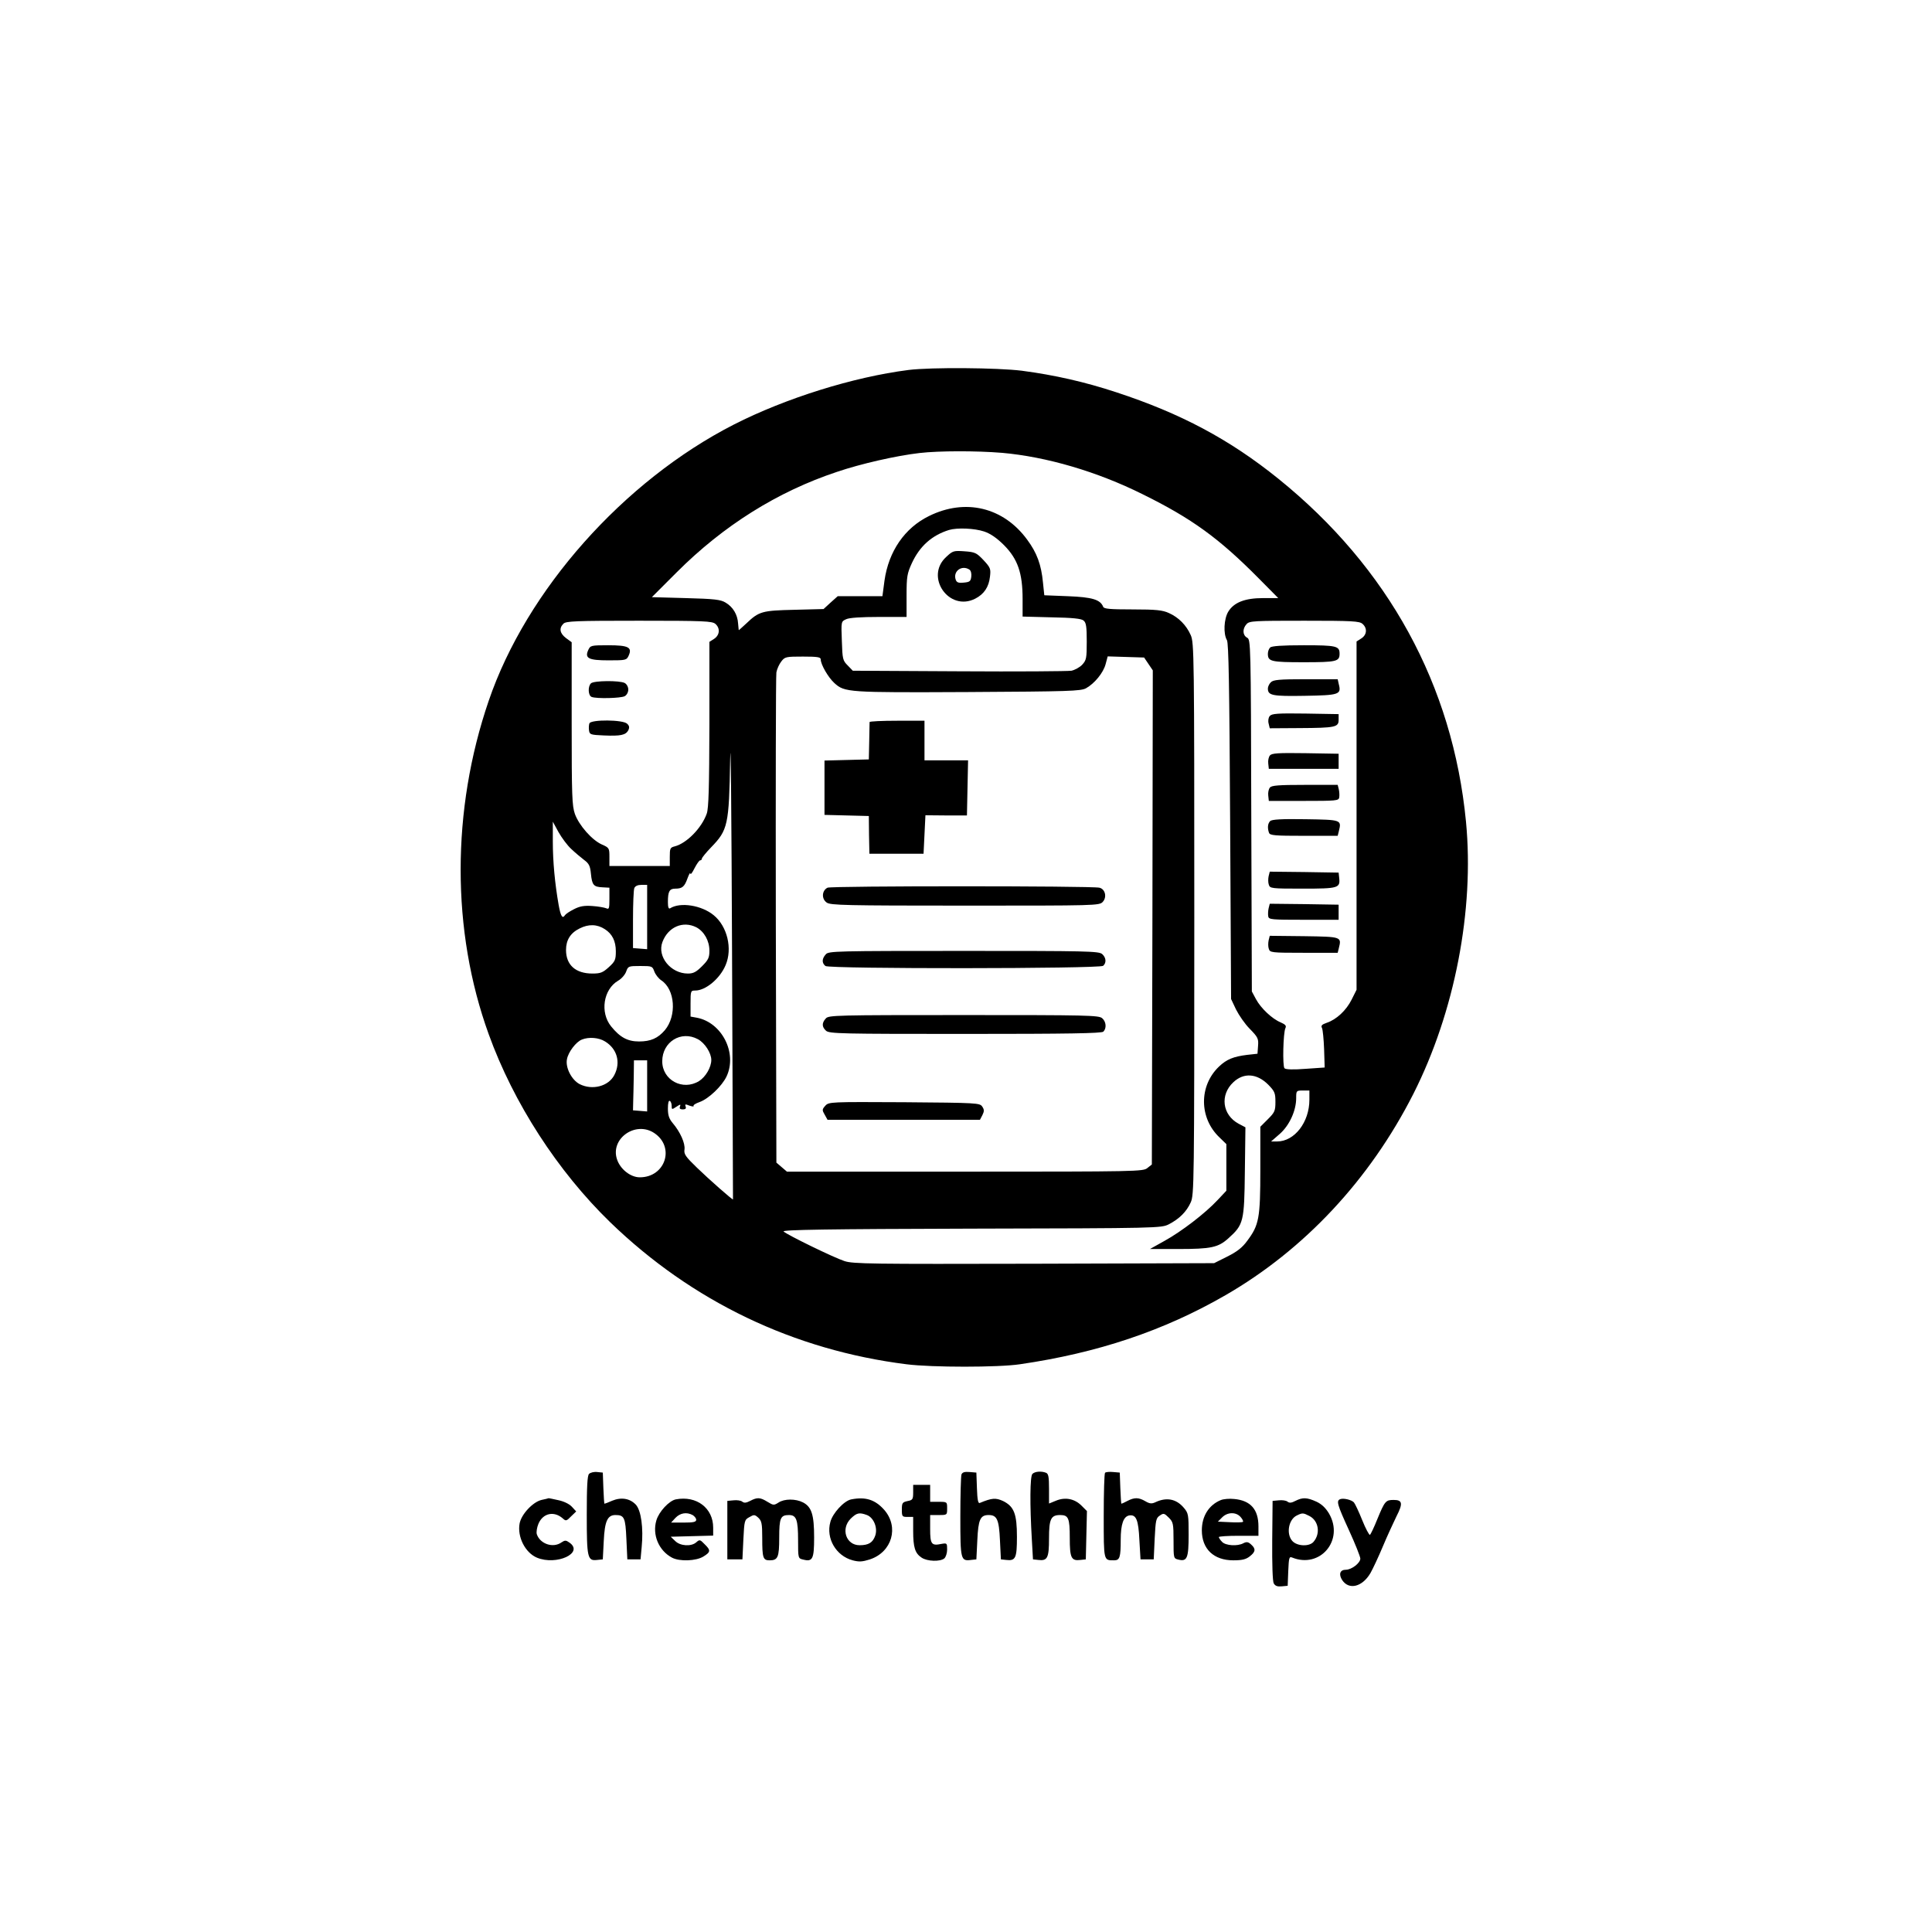 <?xml version="1.0" standalone="no"?>
<!DOCTYPE svg PUBLIC "-//W3C//DTD SVG 20010904//EN"
 "http://www.w3.org/TR/2001/REC-SVG-20010904/DTD/svg10.dtd">
<svg version="1.0" xmlns="http://www.w3.org/2000/svg"
 width="1024pt" height="1024pt" viewBox="0 0 1024 1024"
 preserveAspectRatio="xMidYMid meet">
<g transform="translate(0,1024) scale(0.1,-0.1)"
fill="#000000" stroke="none">
<path d="M4815 8279 c-291 -37 -650 -149 -925 -289 -585 -299 -1100 -878
-1300 -1465 -198 -579 -198 -1219 0 -1766 132 -366 366 -727 644 -997 434
-420 973 -678 1571 -753 134 -17 486 -17 600 0 413 60 764 178 1090 366 418
241 765 612 996 1067 219 433 324 974 279 1443 -70 723 -411 1347 -995 1818
-258 208 -517 346 -859 458 -167 55 -326 91 -500 114 -128 16 -480 19 -601 4z
m495 -439 c238 -21 506 -100 745 -219 262 -129 406 -234 615 -445 l105 -106
-80 0 c-97 0 -155 -23 -185 -72 -23 -38 -27 -117 -7 -151 9 -17 13 -236 17
-962 l5 -940 26 -55 c15 -30 47 -77 73 -103 43 -44 47 -52 44 -90 l-3 -42 -55
-6 c-72 -9 -108 -23 -149 -62 -107 -102 -106 -273 3 -376 l36 -35 0 -123 0
-124 -46 -49 c-66 -71 -193 -168 -282 -217 l-77 -43 150 0 c174 0 212 8 266
57 80 72 84 87 87 353 l3 235 -36 19 c-87 47 -100 153 -28 220 55 52 125 47
185 -13 34 -35 38 -44 38 -91 0 -48 -4 -56 -40 -92 l-40 -40 0 -228 c0 -257
-7 -293 -69 -376 -26 -36 -54 -58 -106 -84 l-70 -35 -954 -3 c-863 -2 -960 -1
-1005 14 -56 18 -304 139 -323 157 -9 9 232 13 995 15 995 2 1007 3 1047 23
56 29 94 67 116 116 18 40 19 94 19 1503 0 1402 -1 1464 -19 1504 -23 52 -64
94 -116 117 -33 15 -66 19 -191 19 -123 0 -153 3 -157 14 -15 38 -58 51 -186
56 l-126 5 -7 67 c-9 95 -32 158 -84 228 -126 172 -328 220 -520 125 -129 -63
-214 -187 -236 -342 l-11 -83 -119 0 -118 0 -38 -34 -37 -34 -155 -4 c-171 -4
-187 -8 -255 -73 -21 -19 -38 -35 -39 -35 -1 0 -2 16 -4 36 -3 47 -27 87 -66
110 -26 16 -58 20 -211 24 l-180 5 132 132 c247 247 533 427 849 532 126 43
316 86 438 100 103 12 303 12 436 1z m-94 -417 c33 -11 67 -34 106 -73 72 -73
98 -147 98 -285 l0 -93 153 -4 c112 -2 159 -7 170 -17 14 -11 17 -33 17 -111
0 -89 -2 -99 -24 -123 -13 -14 -39 -28 -57 -32 -19 -3 -287 -5 -596 -3 l-563
3 -27 28 c-26 26 -28 33 -31 130 -4 103 -4 103 23 115 16 8 80 12 173 12 l147
0 0 112 c0 103 3 118 28 173 42 91 107 148 197 176 44 13 135 9 186 -8z
m-1424 -490 c26 -23 23 -59 -7 -79 l-25 -16 0 -437 c-1 -338 -4 -444 -14 -473
-27 -77 -107 -158 -170 -174 -24 -6 -26 -11 -26 -55 l0 -49 -160 0 -160 0 0
48 c0 46 -1 49 -40 66 -52 23 -121 101 -143 162 -15 44 -17 94 -17 480 l0 430
-30 22 c-33 25 -38 52 -14 76 13 14 64 16 401 16 346 0 388 -2 405 -17z m3430
0 c26 -23 23 -58 -7 -77 l-25 -16 0 -923 0 -923 -26 -52 c-29 -58 -81 -106
-132 -123 -26 -9 -32 -15 -25 -28 4 -9 9 -59 11 -112 l3 -97 -101 -7 c-64 -5
-105 -4 -112 3 -11 11 -7 188 5 213 6 12 0 19 -25 30 -46 19 -105 75 -131 123
l-22 41 -3 932 c-2 918 -3 933 -22 943 -24 13 -26 47 -3 72 15 17 38 18 306
18 256 0 293 -2 309 -17z m-2872 -188 c0 -27 40 -96 72 -125 55 -50 69 -51
708 -48 537 3 598 5 626 20 45 25 92 82 104 128 l11 41 97 -3 96 -3 23 -34 23
-34 -2 -1310 -3 -1309 -24 -19 c-22 -18 -53 -19 -967 -19 l-943 0 -28 24 -28
24 -3 1284 c-1 705 0 1297 3 1314 3 18 15 44 26 58 19 25 25 26 115 26 78 0
94 -3 94 -15z m-465 -2862 c-1 -5 -126 105 -191 168 -61 59 -70 72 -66 97 4
32 -22 92 -63 140 -19 23 -25 41 -25 77 0 28 4 44 10 40 6 -3 10 -15 10 -27 0
-19 1 -20 25 -4 21 14 24 14 19 1 -4 -10 0 -15 15 -15 14 0 19 5 15 15 -5 13
-2 14 20 5 15 -5 25 -6 22 -2 -3 5 12 14 32 21 48 17 119 85 143 136 58 124
-25 286 -158 311 l-33 6 0 69 c0 67 1 69 25 69 55 0 131 63 161 135 37 87 9
205 -63 264 -64 53 -177 71 -231 37 -8 -5 -12 5 -12 33 0 56 8 71 39 71 37 0
49 10 65 55 8 22 15 33 15 25 1 -8 10 4 22 28 12 23 25 42 30 42 5 0 9 4 9 9
0 5 22 32 49 60 89 92 95 117 101 466 3 165 7 -292 10 -1015 3 -723 5 -1316 5
-1317z m-857 1857 c20 -19 51 -45 68 -58 26 -19 32 -32 36 -73 6 -60 14 -70
62 -72 l36 -2 0 -59 c0 -52 -2 -57 -17 -50 -10 4 -43 10 -74 12 -43 3 -66 -1
-97 -17 -22 -11 -43 -25 -47 -31 -14 -22 -23 -7 -34 53 -20 114 -31 230 -31
337 l0 105 30 -55 c17 -30 47 -71 68 -90z m402 -361 l0 -170 -37 3 -38 3 0
150 c0 83 3 158 7 168 5 11 18 17 38 17 l30 0 0 -171z m-224 -64 c39 -25 58
-63 58 -117 0 -45 -4 -54 -37 -84 -32 -29 -44 -34 -87 -34 -89 0 -140 45 -140
125 0 52 23 90 72 114 47 24 93 23 134 -4z m485 10 c41 -22 69 -71 69 -124 0
-37 -6 -49 -39 -82 -31 -31 -46 -39 -75 -39 -91 0 -164 90 -135 167 30 80 109
114 180 78z m-223 -234 c6 -16 22 -37 37 -47 73 -48 83 -187 19 -264 -37 -43
-75 -60 -137 -60 -61 0 -101 22 -148 80 -60 74 -41 196 37 242 18 10 37 32 43
49 10 28 12 29 75 29 62 0 64 -1 74 -29z m231 -359 c37 -20 71 -73 71 -110 0
-39 -30 -90 -65 -112 -86 -53 -195 5 -195 105 0 103 100 165 189 117z m-492
-12 c64 -39 84 -111 49 -178 -31 -60 -117 -82 -184 -48 -42 22 -76 87 -67 132
7 38 48 92 79 104 36 15 90 11 123 -10z m223 -236 l0 -135 -37 3 -38 3 1 45
c1 25 2 84 3 133 l1 87 35 0 35 0 0 -136z m3510 -73 c0 -119 -79 -221 -171
-221 l-32 0 46 40 c51 45 87 123 87 190 0 39 1 40 35 40 l35 0 0 -49z m-3473
-176 c112 -74 60 -235 -76 -235 -49 0 -104 43 -121 96 -36 109 98 204 197 139z"/>
<path d="M5015 7288 c-115 -105 15 -292 154 -221 47 24 72 62 78 116 5 42 3
48 -34 88 -37 39 -45 43 -101 47 -57 4 -62 3 -97 -30z m123 -67 c8 -5 12 -21
10 -37 -3 -25 -8 -29 -40 -32 -29 -3 -38 1 -43 17 -14 44 33 78 73 52z"/>
<path d="M3118 6795 c-20 -44 1 -55 108 -55 91 0 95 1 106 25 20 44 -1 55
-108 55 -91 0 -95 -1 -106 -25z"/>
<path d="M3132 6618 c-17 -17 -15 -65 4 -72 26 -10 154 -7 175 4 11 6 19 21
19 35 0 14 -8 29 -19 35 -27 14 -164 13 -179 -2z"/>
<path d="M3124 6406 c-3 -8 -4 -25 -2 -38 3 -21 8 -23 78 -26 90 -4 116 2 130
27 7 15 6 24 -6 35 -21 22 -192 23 -200 2z"/>
<path d="M6732 6808 c-7 -7 -12 -21 -12 -33 0 -41 16 -45 190 -45 174 0 190 4
190 45 0 41 -16 45 -190 45 -116 0 -170 -4 -178 -12z"/>
<path d="M6736 6624 c-9 -8 -16 -24 -16 -33 0 -37 22 -42 195 -39 183 3 195 7
181 61 l-6 27 -169 0 c-141 0 -172 -3 -185 -16z"/>
<path d="M6730 6445 c-7 -8 -10 -25 -6 -40 l6 -25 158 1 c191 1 207 5 207 44
l0 30 -176 3 c-147 2 -178 0 -189 -13z"/>
<path d="M6731 6236 c-7 -8 -11 -27 -9 -43 l3 -28 185 0 185 0 0 40 0 40 -176
3 c-145 2 -178 0 -188 -12z"/>
<path d="M6731 6066 c-7 -8 -11 -27 -9 -43 l3 -28 185 0 c171 0 185 1 188 18
2 10 1 29 -2 43 l-6 24 -174 0 c-139 0 -176 -3 -185 -14z"/>
<path d="M6732 5888 c-13 -13 -15 -37 -6 -62 5 -14 31 -16 185 -16 l179 0 6
24 c15 61 15 61 -176 64 -128 2 -179 -1 -188 -10z"/>
<path d="M6724 5596 c-3 -14 -3 -34 1 -45 6 -20 13 -21 179 -21 190 0 200 3
194 57 l-3 28 -182 3 -183 2 -6 -24z"/>
<path d="M6724 5426 c-3 -13 -4 -33 -2 -43 3 -17 17 -18 188 -18 l185 0 0 40
0 40 -182 3 -183 2 -6 -24z"/>
<path d="M6724 5256 c-3 -14 -3 -34 1 -45 6 -20 13 -21 185 -21 l180 0 6 24
c15 61 16 61 -183 64 l-183 2 -6 -24z"/>
<path d="M4609 6413 c0 -5 -1 -51 -2 -103 l-2 -95 -117 -3 -118 -3 0 -144 0
-144 118 -3 117 -3 1 -100 2 -100 143 0 144 0 5 102 5 102 110 -1 110 0 3 146
3 146 -116 0 -115 0 0 105 0 105 -145 0 c-80 0 -145 -3 -146 -7z"/>
<path d="M4386 5535 c-30 -15 -33 -59 -4 -79 20 -14 99 -16 734 -16 693 0 711
0 729 20 23 25 13 68 -18 75 -45 10 -1420 10 -1441 0z"/>
<path d="M4377 5182 c-21 -23 -22 -46 -2 -62 20 -16 1452 -15 1472 1 18 16 16
43 -5 62 -17 16 -82 17 -734 17 -680 0 -716 -1 -731 -18z"/>
<path d="M4377 4842 c-22 -24 -21 -45 1 -65 17 -16 83 -17 738 -17 547 0 723
3 732 12 18 18 15 53 -6 71 -17 16 -82 17 -734 17 -680 0 -716 -1 -731 -18z"/>
<path d="M4374 4379 c-17 -19 -17 -23 -3 -47 l15 -27 404 0 404 0 13 25 c10
20 10 29 -1 45 -13 19 -25 20 -413 23 -394 2 -400 2 -419 -19z"/>
<path d="M3122 2428 c-9 -9 -12 -67 -12 -218 0 -228 4 -244 55 -238 l30 3 5
97 c5 106 20 138 62 138 47 0 53 -13 58 -127 l5 -108 35 0 35 0 6 65 c10 101
-3 195 -31 225 -31 33 -77 41 -125 21 -20 -9 -39 -16 -41 -16 -2 0 -4 37 -6
83 l-3 82 -30 3 c-17 2 -36 -3 -43 -10z"/>
<path d="M5096 2425 c-3 -9 -6 -110 -6 -225 0 -227 2 -235 57 -228 l28 3 5
101 c5 111 16 134 60 134 44 0 55 -23 60 -134 l5 -101 28 -3 c50 -6 57 10 57
122 0 122 -15 161 -73 190 -39 18 -59 17 -124 -10 -9 -4 -13 18 -15 78 l-3 83
-36 3 c-26 2 -38 -1 -43 -13z"/>
<path d="M5472 2428 c-13 -13 -14 -162 -3 -348 l6 -105 28 -3 c49 -6 57 11 57
114 0 103 10 124 59 124 44 0 51 -16 51 -121 0 -107 8 -123 57 -117 l28 3 3
128 3 128 -29 29 c-37 37 -87 46 -135 26 l-37 -15 0 78 c0 63 -3 80 -16 85
-25 10 -59 7 -72 -6z"/>
<path d="M5857 2434 c-4 -4 -7 -107 -7 -230 0 -240 -1 -234 55 -234 30 0 35
16 35 108 0 85 15 125 46 130 36 5 48 -23 53 -131 l6 -102 35 0 35 0 5 109 c5
98 7 110 27 123 20 14 24 13 48 -11 23 -23 25 -32 25 -120 0 -94 0 -96 25
-102 47 -12 55 7 55 131 0 107 -1 115 -26 144 -40 47 -92 57 -152 28 -18 -8
-29 -7 -51 6 -36 21 -58 21 -95 2 -15 -8 -30 -15 -32 -15 -2 0 -4 37 -6 83
l-3 82 -35 3 c-20 2 -39 0 -43 -4z"/>
<path d="M4840 2330 c0 -37 -3 -41 -30 -46 -27 -6 -30 -10 -30 -45 0 -37 2
-39 30 -39 l30 0 0 -74 c0 -88 10 -119 45 -142 30 -20 98 -22 120 -4 8 7 15
28 15 47 0 34 -1 35 -30 30 -53 -11 -60 -2 -60 79 l0 74 45 0 c45 0 45 0 45
35 0 35 0 35 -45 35 l-45 0 0 45 0 45 -45 0 -45 0 0 -40z"/>
<path d="M2870 2290 c-46 -11 -107 -76 -116 -125 -13 -71 30 -155 92 -181 104
-43 251 25 172 80 -18 13 -24 13 -42 1 -45 -32 -114 -8 -131 44 -3 11 1 36 9
55 24 56 82 69 129 28 16 -15 20 -14 44 11 l27 26 -23 25 c-14 15 -43 29 -73
35 -27 6 -50 11 -51 10 -1 -1 -18 -5 -37 -9z"/>
<path d="M3582 2293 c-35 -7 -89 -64 -103 -111 -23 -77 13 -161 83 -198 40
-21 127 -18 166 6 39 24 40 33 6 66 -23 24 -26 25 -43 10 -26 -24 -86 -21
-113 7 l-23 22 113 3 112 3 0 42 c0 104 -88 171 -198 150z m89 -83 c10 -6 19
-17 19 -25 0 -12 -15 -15 -67 -15 l-66 0 23 25 c25 26 59 32 91 15z"/>
<path d="M3976 2285 c-21 -11 -32 -12 -42 -4 -7 6 -28 9 -46 7 l-33 -3 0 -155
0 -155 40 0 40 0 5 105 c5 101 6 105 32 119 24 14 28 14 47 -3 18 -17 21 -31
21 -107 0 -106 4 -119 39 -119 44 0 51 16 51 120 0 105 7 120 52 120 39 0 48
-25 48 -134 0 -95 0 -96 27 -102 50 -13 58 3 58 117 0 120 -13 162 -59 186
-39 20 -99 20 -130 -1 -24 -15 -27 -15 -58 4 -39 24 -54 25 -92 5z"/>
<path d="M4512 2293 c-38 -7 -99 -73 -111 -120 -24 -87 30 -179 118 -203 35
-9 51 -8 92 5 117 39 155 171 76 262 -48 54 -98 71 -175 56z m83 -83 c36 -14
58 -68 44 -109 -13 -37 -35 -51 -83 -51 -72 0 -101 87 -47 141 32 31 45 34 86
19z"/>
<path d="M6470 2289 c-63 -26 -100 -85 -100 -160 0 -99 63 -159 167 -159 46 0
67 5 87 21 31 24 33 40 7 63 -15 14 -24 15 -40 7 -32 -18 -96 -13 -114 7 -10
10 -17 22 -17 25 0 4 47 7 105 7 l105 0 0 50 c0 90 -42 137 -128 145 -26 3
-58 0 -72 -6z m105 -89 c10 -11 16 -23 13 -26 -3 -3 -34 -4 -69 -2 l-64 3 23
23 c28 28 73 29 97 2z"/>
<path d="M6866 2285 c-21 -11 -32 -12 -42 -4 -7 6 -28 9 -46 7 l-33 -3 -2
-209 c-1 -126 2 -217 8 -228 8 -14 19 -18 42 -16 l32 3 3 78 c3 70 5 78 20 72
149 -61 278 92 196 233 -18 30 -39 50 -67 63 -51 23 -73 23 -111 4z m74 -80
c49 -25 60 -93 22 -137 -22 -26 -86 -24 -112 4 -34 37 -21 115 24 136 29 14
33 14 66 -3z"/>
<path d="M7103 2294 c-21 -9 -16 -27 47 -165 33 -72 60 -140 60 -150 0 -23
-46 -59 -77 -59 -31 0 -39 -24 -19 -55 36 -54 107 -36 150 38 13 23 43 87 66
142 23 55 56 126 72 159 35 68 31 86 -15 86 -42 0 -47 -5 -87 -102 -17 -43
-35 -80 -39 -83 -4 -2 -23 33 -41 78 -18 45 -38 87 -44 94 -13 14 -56 24 -73
17z"/>
</g>
</svg>
